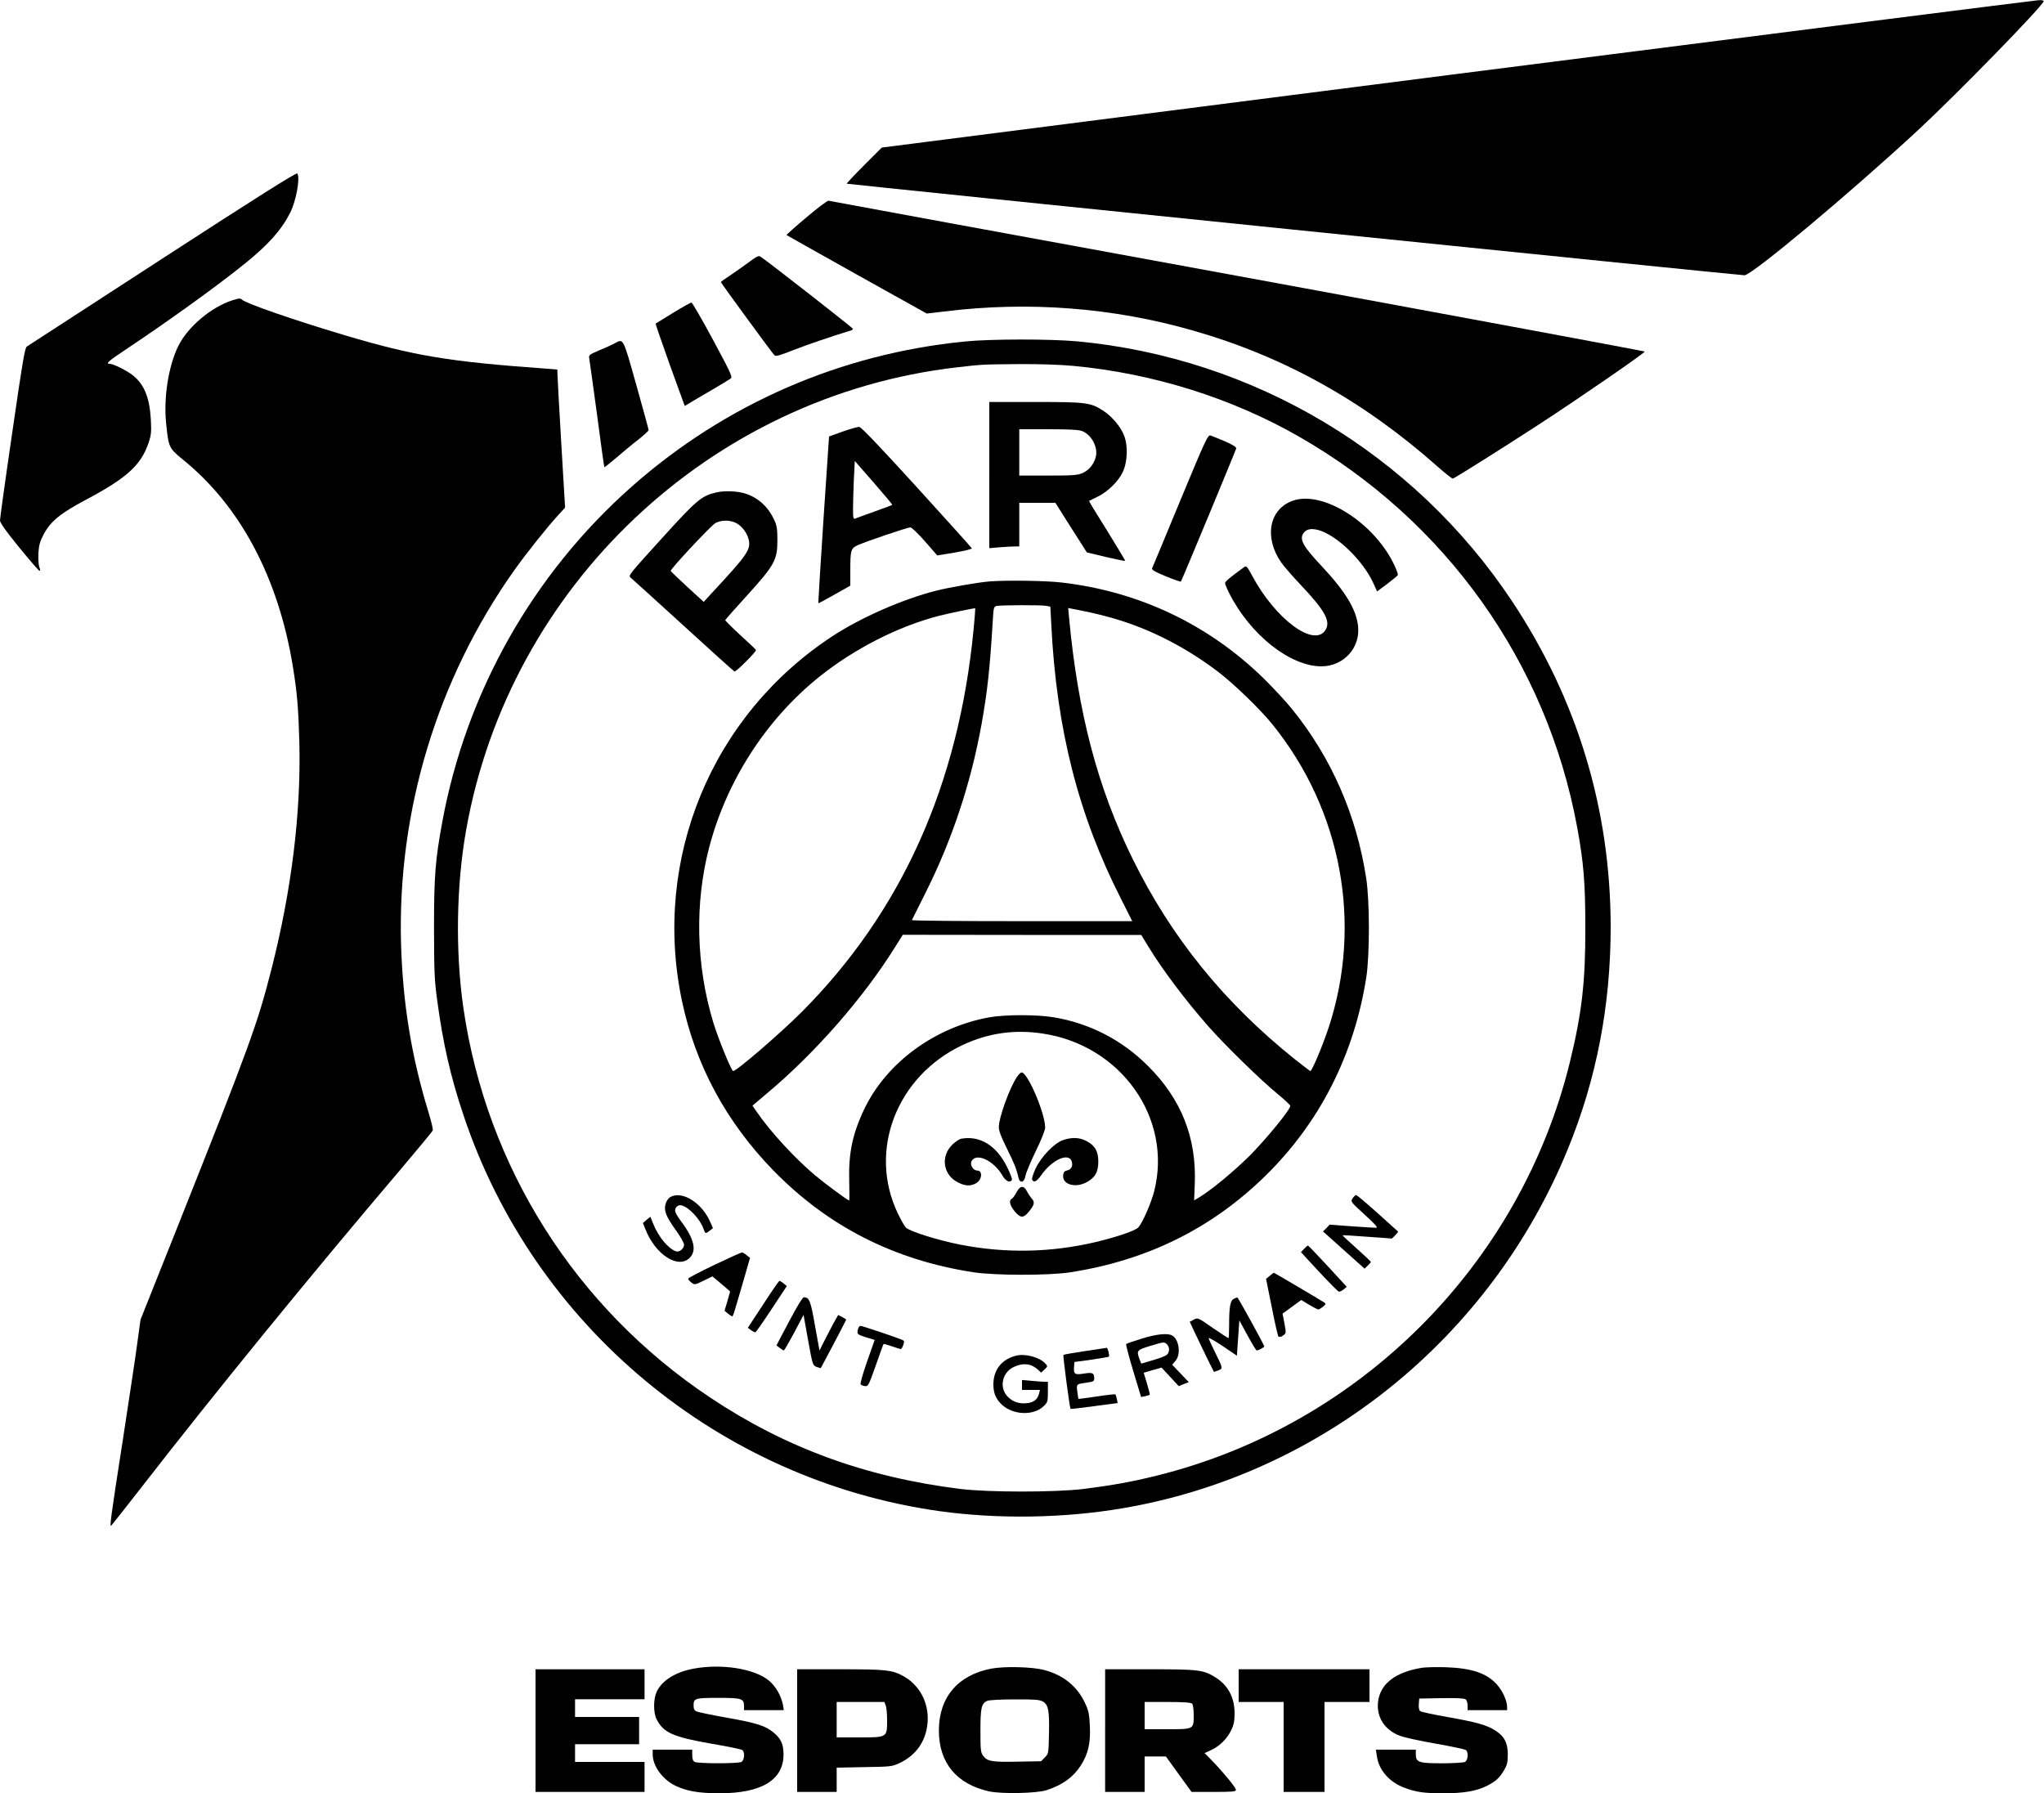 <?xml version="1.0" standalone="no"?>
<!DOCTYPE svg PUBLIC "-//W3C//DTD SVG 20010904//EN"
 "http://www.w3.org/TR/2001/REC-SVG-20010904/DTD/svg10.dtd">
<svg version="1.0" xmlns="http://www.w3.org/2000/svg"
 width="1500pt" height="1316pt" viewBox="0 0 1500 1316"
 preserveAspectRatio="xMidYMid meet">
<g transform="translate(0,1316) scale(0.1,-0.1)"
fill="#000000" stroke="none">
<path d="M10698 12618 l-4227 -541 -130 -130 c-72 -72 -129 -133 -127 -135 5
-4 6547 -672 6588 -672 54 0 775 603 1276 1067 284 264 904 899 920 944 2 5
-14 9 -35 8 -21 -1 -1940 -244 -4265 -541z"/>
<path d="M1194 11264 c-538 -349 -987 -641 -997 -647 -15 -10 -32 -113 -107
-631 -50 -340 -90 -630 -90 -645 0 -18 40 -74 139 -196 76 -93 143 -171 149
-173 8 -2 9 5 0 28 -6 18 -8 64 -6 104 4 57 12 85 38 134 52 97 121 154 315
257 297 158 400 252 456 417 18 54 21 77 16 168 -9 161 -47 256 -130 324 -44
36 -145 86 -172 86 -32 0 -10 20 103 95 324 216 683 474 887 639 174 140 270
248 334 374 44 87 75 255 53 289 -6 9 -295 -173 -988 -623z"/>
<path d="M5917 11564 c-82 -69 -147 -127 -145 -129 2 -2 234 -132 516 -290
l513 -286 127 15 c619 77 1239 29 1828 -140 664 -190 1247 -514 1789 -994 59
-52 111 -94 117 -92 16 4 371 228 625 393 296 192 782 528 783 539 0 3 -1344
253 -2987 555 -1644 301 -2995 550 -3003 552 -8 1 -82 -54 -163 -123z"/>
<path d="M5500 11239 c-36 -27 -98 -70 -137 -97 -40 -26 -73 -49 -73 -52 0 -6
376 -520 393 -537 10 -10 38 -2 137 37 99 39 277 100 428 146 6 2 12 7 11 11
0 7 -625 495 -677 529 -14 10 -28 3 -82 -37z"/>
<path d="M1705 10956 c-155 -49 -329 -196 -398 -338 -71 -147 -107 -376 -88
-563 18 -180 20 -183 127 -271 419 -340 697 -866 803 -1514 32 -196 41 -307
48 -565 12 -511 -57 -1074 -203 -1650 -105 -411 -156 -553 -694 -1905 l-269
-675 -26 -190 c-14 -104 -62 -420 -105 -701 -89 -572 -97 -634 -83 -619 6 6
100 125 209 265 560 721 1233 1547 1922 2358 123 145 225 269 228 276 3 7 -11
67 -31 132 -127 416 -189 801 -202 1239 -27 976 266 1943 831 2740 81 115 245
321 321 403 l52 57 -28 470 c-15 259 -28 486 -28 507 l-1 36 -87 7 c-710 51
-962 93 -1474 245 -372 111 -724 233 -753 261 -12 11 -21 11 -71 -5z"/>
<path d="M4939 10864 c-68 -42 -126 -78 -128 -79 -1 -2 46 -139 105 -304 l109
-300 35 21 c19 12 91 54 160 94 69 40 132 79 142 86 15 12 2 39 -130 285 -81
150 -152 273 -158 273 -5 0 -66 -34 -135 -76z"/>
<path d="M7081 10654 c-912 -90 -1758 -458 -2444 -1064 -725 -641 -1215 -1507
-1391 -2460 -52 -283 -61 -398 -61 -785 1 -319 3 -380 24 -530 42 -313 97
-554 191 -835 516 -1550 1878 -2683 3497 -2910 427 -59 908 -52 1338 21 1461
247 2703 1248 3270 2635 211 515 315 1054 315 1633 -1 863 -245 1669 -725
2391 -720 1082 -1893 1783 -3189 1905 -196 18 -636 18 -825 -1z m795 -179
c587 -55 1166 -237 1660 -521 1076 -617 1815 -1656 2038 -2864 48 -261 60
-412 60 -740 1 -398 -26 -627 -114 -987 -365 -1487 -1544 -2665 -3035 -3033
-182 -45 -327 -71 -535 -97 -205 -25 -695 -25 -900 0 -695 86 -1284 301 -1840
672 -986 658 -1639 1689 -1809 2855 -60 413 -53 901 20 1310 318 1793 1794
3185 3599 3394 188 22 196 22 461 24 146 1 296 -4 395 -13z"/>
<path d="M7260 9674 l0 -537 77 7 c42 3 91 6 110 6 l33 0 0 160 0 160 133 0
132 0 115 -182 116 -182 138 -33 c77 -18 141 -31 143 -29 2 2 -58 101 -132
221 -75 119 -135 218 -133 219 2 1 30 15 63 31 73 35 153 113 184 180 35 73
40 191 11 267 -25 66 -90 143 -157 186 -92 58 -122 62 -495 62 l-338 0 0 -536z
m683 322 c70 -29 117 -122 98 -191 -14 -52 -49 -95 -95 -116 -36 -16 -68 -19
-253 -19 l-213 0 0 170 0 170 215 0 c160 0 224 -4 248 -14z"/>
<path d="M6184 9993 l-100 -36 -41 -611 c-22 -336 -39 -612 -38 -613 1 -2 54
27 118 63 l117 66 0 108 c0 155 3 166 59 191 61 27 361 129 382 129 9 0 57
-46 107 -103 l90 -103 128 21 c71 12 127 26 126 31 -2 5 -184 207 -404 449
-262 288 -408 441 -422 442 -11 1 -66 -14 -122 -34z m364 -538 c-2 -2 -60 -24
-128 -48 -69 -24 -133 -48 -142 -52 -16 -6 -18 0 -18 72 0 44 3 141 6 215 l7
135 139 -159 c77 -88 138 -161 136 -163z"/>
<path d="M8662 9488 c-110 -266 -203 -490 -207 -498 -4 -12 19 -26 100 -59 58
-24 108 -41 111 -39 6 6 401 958 406 977 2 10 -25 27 -82 52 -47 20 -95 39
-106 43 -20 6 -35 -26 -222 -476z"/>
<path d="M5260 9547 c-113 -26 -143 -51 -406 -341 -236 -260 -245 -270 -226
-285 11 -9 185 -167 387 -351 201 -184 370 -336 375 -338 11 -4 162 147 158
158 -2 4 -54 54 -116 110 -62 57 -111 106 -110 110 2 4 74 86 161 181 201 222
222 259 222 404 0 81 -4 109 -22 147 -43 95 -114 161 -204 193 -59 21 -156 26
-219 12z m133 -221 c42 -17 83 -66 98 -114 24 -82 4 -112 -271 -408 l-56 -61
-120 110 c-65 60 -120 113 -122 117 -5 12 296 334 329 352 40 21 97 23 142 4z"/>
<path d="M9486 9485 c-172 -61 -211 -268 -85 -451 18 -27 84 -102 145 -167
178 -188 222 -268 180 -332 -84 -128 -366 82 -536 398 -38 71 -44 77 -60 65
-99 -71 -139 -105 -140 -117 0 -7 14 -41 31 -75 154 -304 445 -535 675 -536
164 0 289 136 270 297 -15 125 -93 253 -271 443 -130 138 -160 191 -131 235
21 32 56 40 112 25 135 -38 327 -224 402 -389 l28 -61 74 55 c41 31 76 60 78
65 2 6 -8 35 -22 65 -143 314 -527 560 -750 480z"/>
<path d="M7260 8893 c-84 -7 -292 -43 -391 -68 -246 -63 -550 -196 -759 -333
-889 -582 -1325 -1638 -1105 -2679 99 -469 325 -888 670 -1242 400 -410 884
-657 1465 -747 157 -25 557 -25 713 -1 563 87 1036 320 1431 706 401 392 654
891 743 1461 25 165 25 558 -1 725 -71 463 -255 884 -543 1240 -44 55 -139
157 -209 226 -405 396 -914 638 -1481 704 -116 14 -409 18 -533 8z m418 -179
l30 -6 7 -132 c38 -768 199 -1399 512 -2013 l82 -163 -810 0 c-446 0 -809 3
-807 8 2 4 46 93 99 198 196 391 334 805 413 1244 42 237 60 398 82 762 5 89
8 97 27 101 35 7 332 8 365 1z m-533 -170 c-110 -1144 -529 -2076 -1265 -2814
-159 -158 -474 -430 -500 -430 -12 0 -109 236 -146 358 -126 417 -137 872 -30
1282 128 490 418 940 808 1253 257 206 580 371 880 448 80 20 261 58 265 55 1
-1 -4 -69 -12 -152z m961 96 c289 -74 567 -210 824 -403 113 -84 317 -280 407
-392 509 -629 664 -1465 413 -2227 -45 -135 -122 -318 -134 -318 -3 0 -56 41
-118 90 -516 414 -903 892 -1185 1465 -258 523 -403 1075 -468 1776 l-6 67 78
-15 c43 -8 128 -27 189 -43z m322 -2428 c104 -170 270 -391 438 -582 122 -139
386 -397 512 -500 50 -41 91 -80 91 -85 2 -26 -176 -243 -298 -366 -120 -119
-290 -259 -379 -311 l-29 -17 5 123 c13 337 -99 620 -342 862 -191 192 -432
316 -696 359 -123 20 -351 20 -466 0 -398 -70 -755 -330 -919 -669 -89 -185
-119 -328 -113 -538 2 -76 2 -138 0 -138 -10 0 -177 123 -252 186 -148 125
-327 319 -429 468 l-29 42 106 90 c352 294 709 702 942 1076 l55 88 875 -1
875 0 53 -87z m-775 -637 c574 -86 953 -622 817 -1157 -23 -88 -84 -229 -116
-265 -21 -24 -155 -70 -314 -108 -327 -77 -660 -84 -992 -19 -169 33 -377 99
-402 127 -10 12 -36 58 -57 102 -221 459 -10 1008 475 1236 188 88 381 116
589 84z"/>
<path d="M7463 5257 c-54 -80 -133 -298 -133 -368 0 -28 17 -73 59 -157 55
-111 71 -151 85 -214 10 -45 43 -37 51 12 4 22 38 104 76 182 40 82 69 155 69
173 0 104 -128 405 -173 405 -7 0 -22 -15 -34 -33z"/>
<path d="M7052 4803 c-12 -3 -40 -21 -61 -41 -91 -86 -71 -224 39 -279 52 -27
90 -29 130 -8 47 24 54 95 11 95 -30 0 -55 43 -41 69 34 64 162 5 226 -105 25
-43 55 -57 70 -33 3 6 -12 48 -35 94 -79 160 -201 234 -339 208z"/>
<path d="M7800 4793 c-64 -23 -158 -120 -199 -206 -18 -38 -30 -75 -27 -83 10
-26 35 -15 65 29 81 118 209 174 227 100 8 -32 -5 -56 -37 -63 -18 -4 -25 -14
-27 -36 -6 -65 86 -94 168 -52 65 33 90 76 90 153 0 77 -25 120 -90 153 -51
26 -106 27 -170 5z"/>
<path d="M7460 4411 c-11 -22 -27 -44 -36 -49 -23 -13 -12 -52 27 -97 38 -43
60 -44 94 -3 46 54 51 75 28 101 -11 12 -28 37 -37 55 -23 45 -50 42 -76 -7z"/>
<path d="M4924 4378 c-25 -12 -44 -48 -44 -84 0 -38 22 -82 84 -168 31 -43 56
-89 56 -101 0 -28 -35 -56 -59 -48 -57 20 -128 105 -167 201 l-21 53 -28 -23
-27 -23 18 -45 c73 -187 240 -295 325 -211 53 53 34 138 -59 263 -22 29 -43
63 -46 74 -9 29 19 57 48 48 55 -17 133 -100 158 -170 14 -39 15 -40 47 -15
l23 18 -21 48 c-60 136 -200 226 -287 183z"/>
<path d="M9926 4366 c-15 -25 -15 -25 89 -120 82 -75 100 -96 82 -96 -12 0
-93 5 -180 11 l-159 12 -24 -25 -25 -25 152 -136 153 -137 23 22 c13 12 23 24
23 27 0 4 -47 48 -105 100 -58 51 -104 95 -103 96 2 1 84 -3 183 -11 l180 -13
24 24 c14 14 23 26 20 28 -2 2 -70 63 -150 135 -81 73 -151 132 -157 132 -5 0
-17 -11 -26 -24z"/>
<path d="M9570 3995 l-23 -24 134 -145 c74 -79 139 -145 145 -145 7 -1 22 7
35 17 l22 19 -139 151 c-76 82 -142 151 -145 151 -3 1 -16 -10 -29 -24z"/>
<path d="M5243 3878 c-106 -51 -193 -96 -193 -102 0 -6 12 -19 25 -29 23 -17
26 -16 89 15 l64 31 34 -28 c18 -15 47 -40 65 -55 l31 -28 -20 -71 -21 -70 24
-20 c13 -11 27 -20 31 -21 8 0 9 5 84 262 l48 167 -25 20 c-13 11 -28 20 -34
20 -5 0 -97 -41 -202 -91z"/>
<path d="M9318 3797 l-27 -22 43 -213 c23 -117 45 -213 49 -212 4 0 10 0 15 0
4 0 15 7 24 14 16 12 16 19 4 84 l-14 72 69 50 68 50 58 -35 c32 -19 63 -35
68 -35 6 1 21 10 34 21 21 17 22 22 10 30 -32 21 -368 219 -371 219 -2 0 -15
-10 -30 -23z"/>
<path d="M5601 3588 l-113 -172 24 -18 c13 -9 27 -16 31 -15 5 1 59 78 120
171 l111 168 -23 19 c-13 11 -27 19 -31 19 -4 0 -58 -77 -119 -172z"/>
<path d="M5791 3463 l-93 -176 23 -18 c13 -10 27 -19 31 -19 4 0 38 59 76 130
l69 131 33 -185 c33 -182 34 -185 62 -197 16 -6 30 -10 32 -8 5 7 186 351 186
355 0 2 -13 10 -30 19 l-29 15 -35 -62 c-19 -35 -49 -94 -68 -131 l-34 -68
-33 182 c-32 184 -42 208 -81 209 -10 0 -50 -65 -109 -177z"/>
<path d="M9054 3628 c-26 -12 -34 -59 -34 -194 0 -52 -2 -94 -5 -94 -3 0 -55
34 -115 75 -109 76 -109 76 -139 61 l-30 -16 43 -92 c24 -51 64 -134 89 -185
l46 -91 31 11 c36 14 35 16 -26 139 -24 48 -44 92 -44 98 0 6 47 -21 104 -59
l103 -70 9 130 9 129 60 -110 c33 -61 63 -110 67 -110 15 0 58 24 56 30 -12
31 -193 360 -198 359 -3 0 -15 -5 -26 -11z"/>
<path d="M6296 3405 c-9 -35 -5 -39 63 -60 l60 -18 -56 -159 c-33 -94 -52
-163 -47 -168 5 -5 20 -11 33 -12 22 -3 27 8 78 152 30 85 55 156 57 157 1 2
29 -6 61 -17 32 -11 61 -20 66 -20 4 0 12 14 18 30 9 28 8 32 -17 41 -72 28
-286 99 -297 99 -7 0 -16 -11 -19 -25z"/>
<path d="M8377 3336 c-60 -19 -110 -36 -113 -39 -3 -3 20 -91 52 -197 l58
-192 30 6 c16 4 31 8 33 10 3 2 -7 40 -20 83 l-24 79 65 19 66 19 63 -68 63
-68 37 15 37 14 -61 64 -61 64 24 28 c42 48 27 159 -25 187 -35 18 -114 10
-224 -24z m187 -42 c21 -21 20 -57 -1 -76 -10 -9 -56 -27 -103 -40 l-85 -25
-12 31 c-24 64 -21 69 75 98 106 32 107 32 126 12z"/>
<path d="M7962 3245 c-85 -13 -156 -25 -158 -28 -5 -5 46 -388 52 -396 2 -2
81 7 175 20 l171 23 -6 30 c-4 16 -8 31 -10 33 -2 3 -64 -4 -137 -15 -74 -11
-135 -19 -135 -18 -1 0 -4 24 -8 53 -7 58 -9 56 77 68 40 5 47 10 47 28 0 42
-11 47 -75 37 -68 -11 -77 -5 -73 50 l3 35 124 17 c68 10 126 20 129 22 6 7
-9 66 -16 65 -4 -1 -76 -12 -160 -24z"/>
<path d="M7455 3211 c-105 -27 -165 -104 -165 -211 0 -63 18 -106 61 -147 83
-79 237 -84 310 -10 27 26 29 34 29 103 l0 74 -27 0 c-16 0 -58 3 -95 7 l-68
6 0 -37 0 -36 66 0 66 0 -7 -27 c-10 -42 -38 -65 -88 -70 -60 -7 -110 11 -147
53 -59 68 -33 176 53 214 67 31 126 23 175 -22 l22 -21 25 23 c24 22 24 24 7
43 -42 47 -150 76 -217 58z"/>
<path d="M4510 10640 c-19 -10 -70 -34 -113 -51 -72 -31 -77 -35 -73 -58 3
-15 28 -199 57 -411 28 -212 52 -387 54 -388 2 -2 41 29 87 68 46 40 118 100
161 133 42 33 77 65 77 71 0 5 -41 155 -91 333 -99 352 -93 339 -159 303z"/>
<path d="M5093 915 c-135 -24 -235 -87 -274 -170 -25 -55 -25 -154 0 -203 51
-98 120 -129 401 -178 118 -20 221 -41 228 -47 20 -16 15 -75 -7 -87 -26 -13
-316 -13 -342 0 -14 8 -19 21 -19 50 l0 40 -145 0 -145 0 0 -37 c1 -84 72
-181 165 -227 83 -40 172 -56 326 -56 307 0 468 97 469 283 0 75 -17 115 -70
160 -61 52 -123 72 -348 112 -108 19 -207 40 -219 45 -17 7 -23 18 -23 43 0
54 9 57 181 57 174 0 189 -5 189 -61 l0 -29 146 0 146 0 -6 38 c-13 68 -55
141 -107 182 -108 85 -342 122 -546 85z"/>
<path d="M7276 915 c-247 -47 -386 -211 -386 -455 0 -236 130 -393 368 -446
92 -20 350 -15 423 9 116 38 195 95 249 179 55 85 74 164 68 291 -4 89 -9 113
-36 170 -56 121 -158 204 -297 241 -87 24 -291 29 -389 11z m374 -240 c43 -22
52 -66 48 -237 -3 -146 -3 -148 -31 -175 l-27 -28 -169 -3 c-190 -4 -226 2
-255 42 -19 25 -21 41 -21 185 0 168 7 199 49 219 12 6 98 11 199 11 140 1
184 -2 207 -14z"/>
<path d="M10435 921 c-195 -32 -306 -117 -322 -249 -13 -113 48 -208 160 -250
30 -12 149 -38 264 -58 114 -20 214 -41 221 -47 20 -16 15 -75 -7 -87 -11 -5
-85 -10 -168 -10 -171 0 -193 7 -193 66 l0 34 -146 0 -147 0 7 -46 c14 -104
91 -192 204 -234 85 -32 142 -40 286 -40 148 0 241 16 319 55 64 33 91 57 125
115 22 37 27 57 27 115 0 86 -25 133 -94 177 -64 40 -137 60 -351 98 -102 18
-191 37 -198 43 -8 6 -12 26 -10 51 l3 41 164 3 c112 2 168 -1 177 -9 8 -6 14
-27 14 -45 l0 -34 145 0 145 0 0 23 c0 45 -32 116 -72 162 -75 86 -185 123
-378 130 -69 2 -148 0 -175 -4z"/>
<path d="M3930 460 l0 -450 400 0 400 0 0 110 0 110 -255 0 -255 0 0 65 0 65
235 0 235 0 0 100 0 100 -235 0 -235 0 0 65 0 65 255 0 255 0 0 110 0 110
-400 0 -400 0 0 -450z"/>
<path d="M5850 460 l0 -450 145 0 145 0 0 89 0 89 203 4 c194 3 204 4 259 30
121 57 194 161 205 296 12 147 -60 281 -187 347 -78 40 -123 45 -452 45 l-318
0 0 -450z m650 184 c6 -14 10 -63 10 -110 0 -125 1 -124 -205 -124 l-165 0 0
130 0 130 175 0 175 0 10 -26z"/>
<path d="M8110 460 l0 -450 145 0 145 0 0 130 0 130 78 0 78 0 94 -130 94
-130 163 0 c137 0 163 2 163 15 0 16 -91 127 -176 215 l-54 55 48 22 c62 28
119 85 148 148 19 39 24 67 24 125 -1 113 -47 201 -138 259 -91 57 -123 61
-484 61 l-328 0 0 -450z m638 198 c7 -7 12 -41 12 -84 0 -105 3 -104 -196
-104 l-164 0 0 100 0 100 168 0 c117 0 172 -4 180 -12z"/>
<path d="M9090 790 l0 -120 165 0 165 0 0 -330 0 -330 150 0 150 0 0 330 0
330 165 0 165 0 0 120 0 120 -480 0 -480 0 0 -120z"/>
</g>
</svg>
